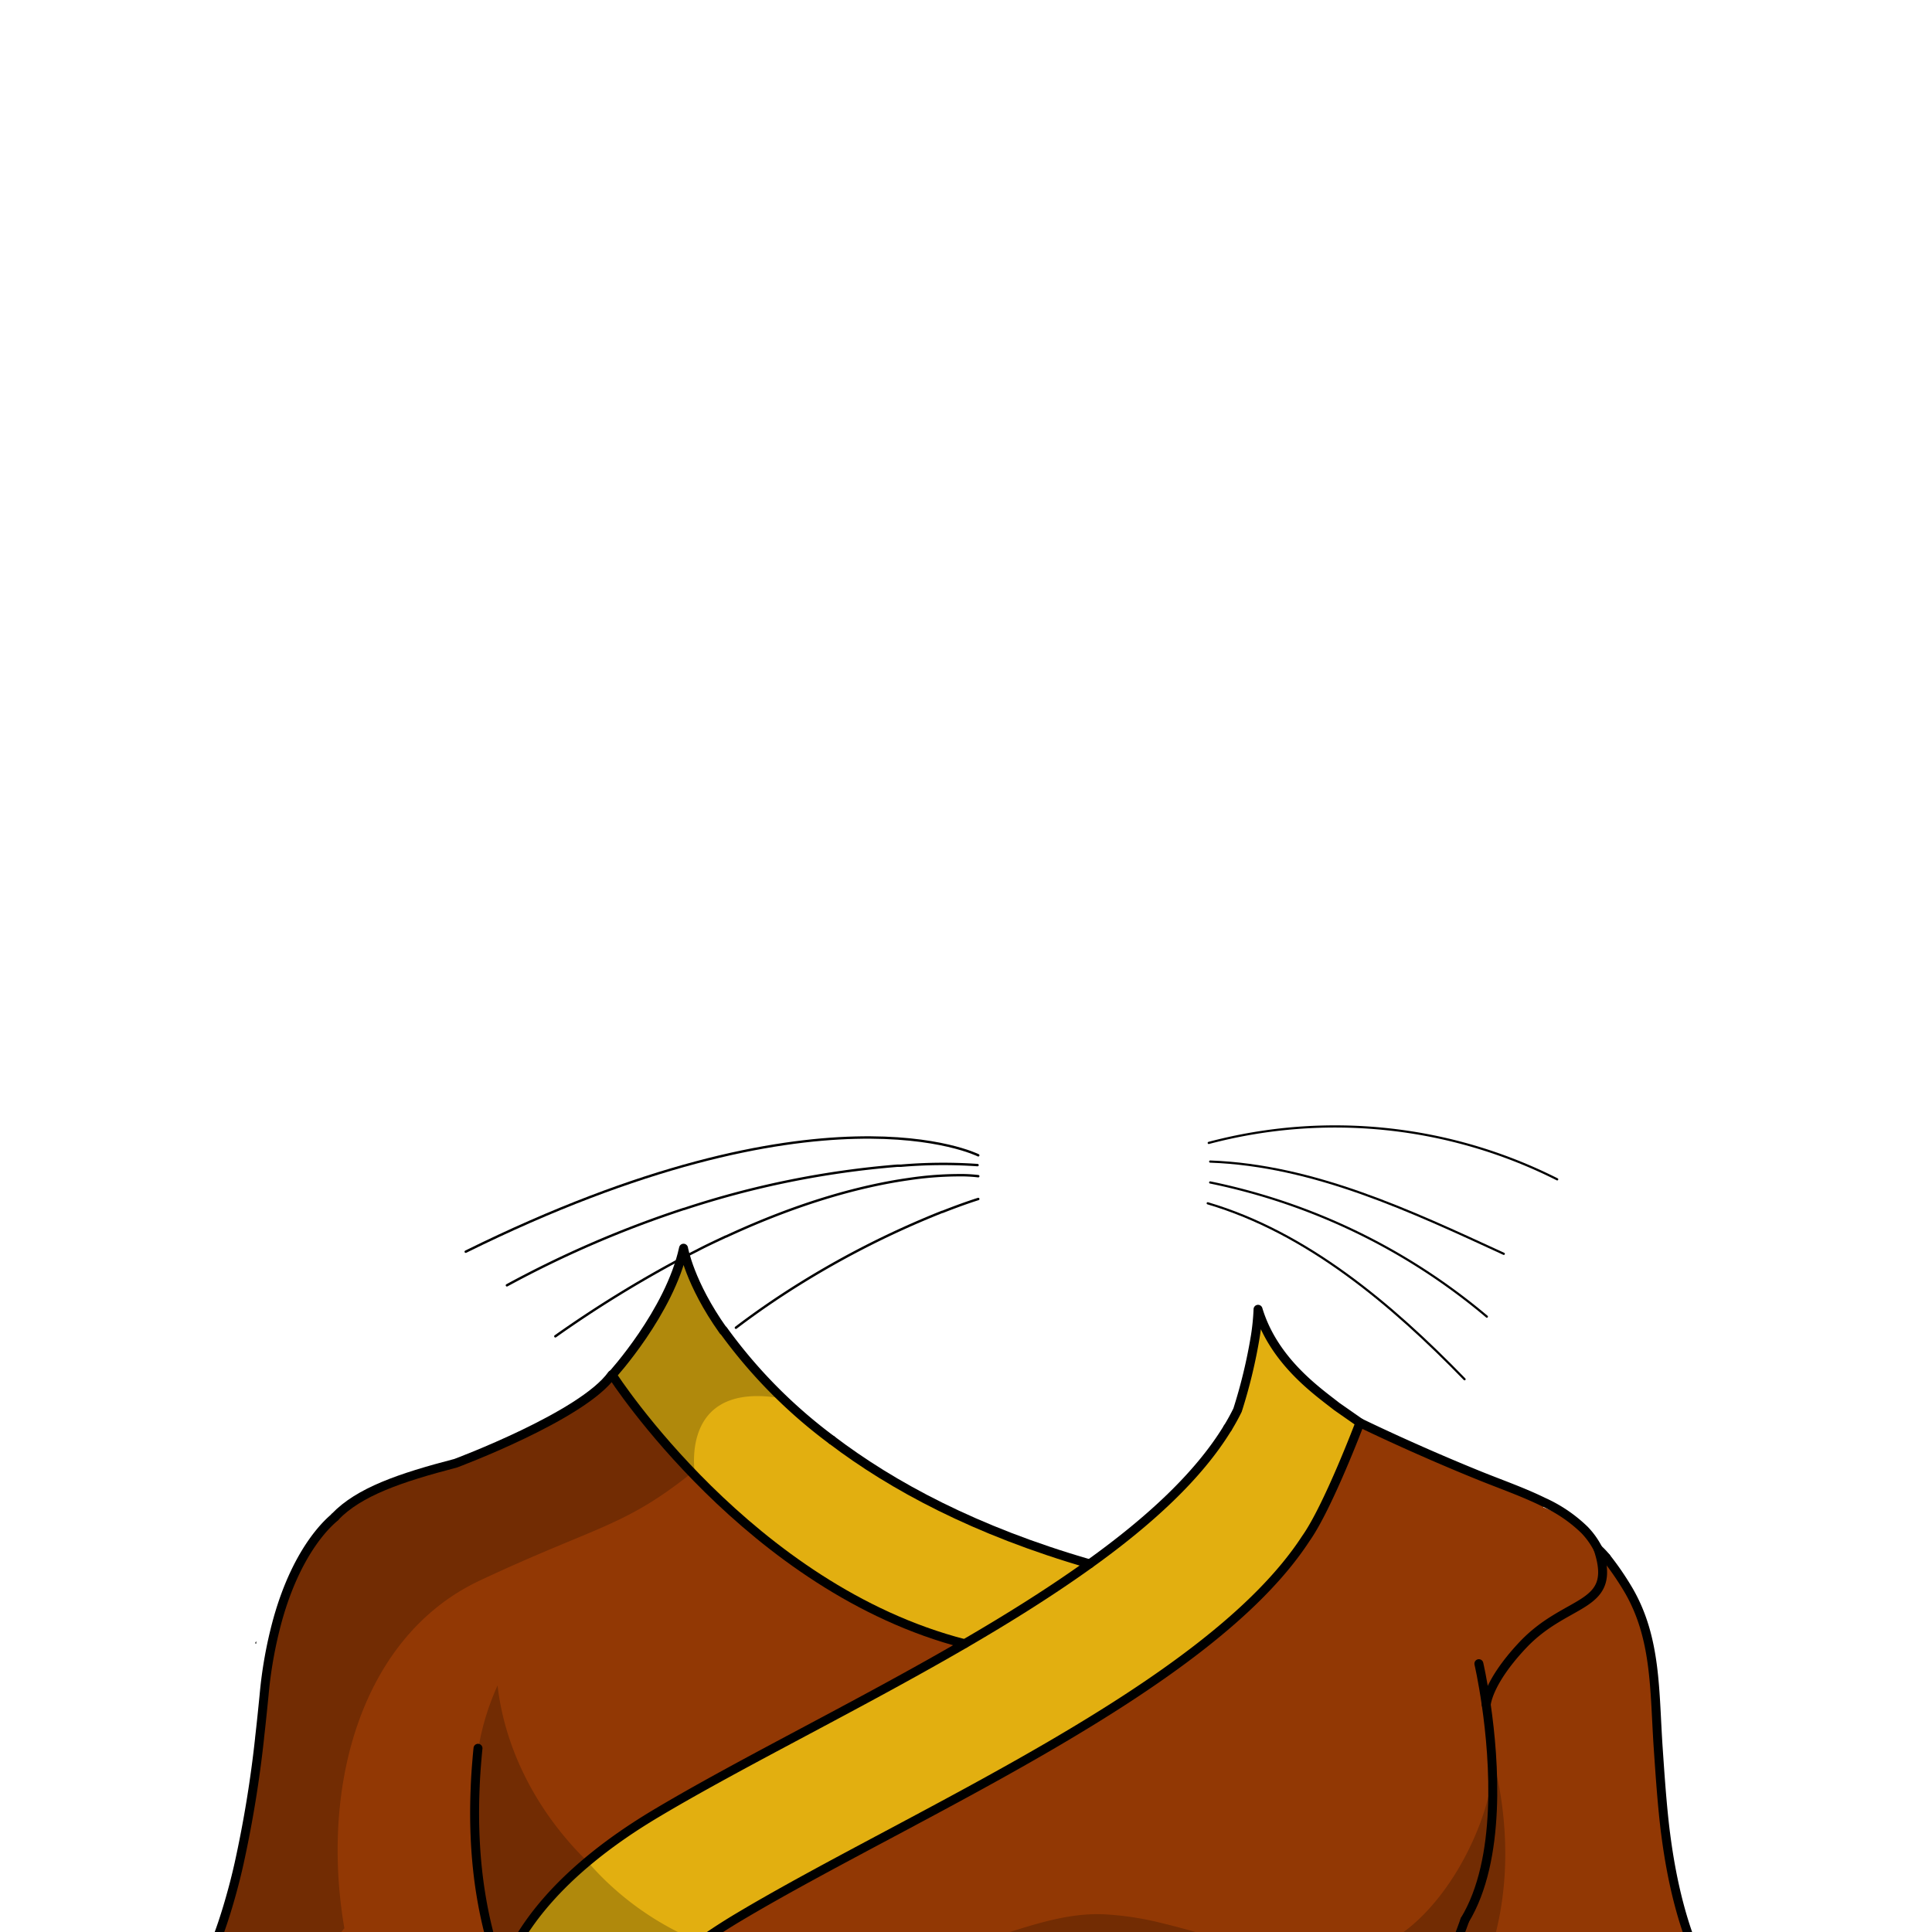 <svg xmlns="http://www.w3.org/2000/svg" viewBox="0 0 432 432">
  <defs>
    <style>.GUNDAN_CAT_OUTFIT_CAT_OUTFIT_19_cls-1{isolation:isolate;}.GUNDAN_CAT_OUTFIT_CAT_OUTFIT_19_cls-2{fill:#923804;}.GUNDAN_CAT_OUTFIT_CAT_OUTFIT_19_cls-3{opacity:0.22;mix-blend-mode:multiply;}.GUNDAN_CAT_OUTFIT_CAT_OUTFIT_19_cls-4{fill:#e2af10;}.GUNDAN_CAT_OUTFIT_CAT_OUTFIT_19_cls-5,.GUNDAN_CAT_OUTFIT_CAT_OUTFIT_19_cls-6,.GUNDAN_CAT_OUTFIT_CAT_OUTFIT_19_cls-7{fill:none;stroke:#000;stroke-linecap:round;stroke-linejoin:round;}.GUNDAN_CAT_OUTFIT_CAT_OUTFIT_19_cls-5{stroke-width:2px;}.GUNDAN_CAT_OUTFIT_CAT_OUTFIT_19_cls-6{stroke-width:0.54px;}.GUNDAN_CAT_OUTFIT_CAT_OUTFIT_19_cls-7{stroke-width:0.49px;}</style>
  </defs>
  <g class="GUNDAN_CAT_OUTFIT_CAT_OUTFIT_19_cls-1">
    <g id="Outfit">
      <path class="GUNDAN_CAT_OUTFIT_CAT_OUTFIT_19_cls-2" d="M396.35,522.58H216.42l-1.73-1H129.48s0-1.65,0-4.34c.05-7.19.2-21.83.52-32.37a25.23,25.23,0,0,0-.79-6.18q-.18-.77-.42-1.53v0c0-.06,0-.2-.05-.41a18.9,18.9,0,0,1,0-3.37l0-.4q0-.63.15-1.32a.34.34,0,0,0,0-.1c.07-.46.15-.95.25-1.46.05-.28.11-.56.18-.86s.12-.59.2-.89a.85.85,0,0,0,0-.17c0-.06,0-.13,0-.19l.09-.34a2.33,2.33,0,0,1,.07-.25c0-.2.11-.4.17-.6s.12-.41.19-.61a1.42,1.42,0,0,1,.07-.22c.06-.2.13-.39.19-.59s.11-.31.17-.47.17-.49.27-.73.15-.41.23-.62.15-.36.23-.55.19-.48.3-.72.23-.53.36-.79.15-.35.23-.52l.1-.2c.18-.38.37-.77.57-1.15l.17-.32.19-.37c0-.1.1-.2.16-.3l.06-.09c.13-.25.27-.51.43-.76s.29-.52.45-.78.31-.52.47-.78a1,1,0,0,0,.08-.14l.16-.26.1-.14.14-.22.62-1c.11-.16.23-.33.33-.49l.16-.23.49-.69c.18-.25.36-.51.55-.76l.14-.18v0l.58-.76.05-.05.41-.53c.09-.1.17-.21.26-.32s.25-.3.37-.46.17-.21.25-.31l.07-.08,0,0c.09-.13.2-.25.3-.37l.4-.46.41-.48.58-.66c.36-.39.72-.79,1.1-1.19.13-.14.26-.29.4-.43a.94.94,0,0,1,.1-.1l.63-.65.15-.15.74-.74.2-.2.7-.68.64-.61.34-.31.75-.69.25-.22.7-.63c1.25-1.1,2.57-2.21,4-3.33l.61-.47q1.92-1.5,4.05-3l.86-.6,1.33-.9.77-.52.78-.51.3-.2.05,0q2.17-1.41,4.54-2.82l3.24-1.9,2.08-1.2,2.25-1.28,2-1.11c5.32-3,11-6,16.84-9.17l6.68-3.56,4.94-2.64,4.14-2.21q4.2-2.25,8.43-4.55l3.08-1.68,3.23-1.79c8.41-4.66,16.76-9.47,24.69-14.44l3-1.87q4.4-2.82,8.57-5.7l2.33-1.63.42-.3c7.58-10.81,13.35-19.07,13.35-19.07a186.91,186.91,0,0,1,10.24-18.33c4.09-6.43,9.79-15.21,14.55-21.36.05-.07.1-.15.16-.22,2,1.55,3.63,2.77,4.65,3.58,0,0,11.64,5.72,26.84,11.87,4.67,1.88,9.63,3.62,14.07,5.8l.19,1.13a30.23,30.23,0,0,1,9.08,5.17h0A32.37,32.37,0,0,1,364,355.22c.06.16.13.31.19.47,3.95,9.73,5.16,19.32,6.57,35.33.21,2.38.4,5,.55,7.73.19,3.25.34,6.79.45,10.68l.66.66c3,23.39,9.91,34.61,15.65,42,5.94,7.7,6,13.32,3.19,14.64s-2,7.37-2,7.37,0,.19,0,.52c-.1,3.33-.47,21.7,3.32,30.12A42.61,42.61,0,0,1,396.35,522.58Z" />
      <path class="GUNDAN_CAT_OUTFIT_CAT_OUTFIT_19_cls-2" d="M143.28,522.58H27.55s-1.76-3.07,4.4-13.53,7.71-28.3,6.83-38.65c-.12-1.63-1.55-3.16-5-7s2.14-9.25,7-15.42S49.2,433,52.07,422.32c-.22-.3-.44-.59-.65-.89q.67-2.71,1.28-5.29l.76.53C58.9,420.45,67,426,76.05,432.28l9,6.22,25.25,17.38,8.1,5.57,11,7.54h0l11.84,8.13,2,44.42Z" />
      <path class="GUNDAN_CAT_OUTFIT_CAT_OUTFIT_19_cls-3" d="M345.43,503.78a18.56,18.56,0,0,0-5,3.8c-4.42,4.86-3.18,10.55-.86,15H304.1c.11-3.82.29-9.24.44-13.86v-.12c.16-4.86.28-8.83.25-9.15v0a55.71,55.71,0,0,1,.37-13.63c.39-2.66.92-5,1.4-7l-.21.07s-.35.21-1,.52c-3.6,1.7-16.41,6.56-32.84-.86-19.49-8.79-37.68-7.49-58.64,2.18-.95.44-1.91.84-2.86,1.21-20.14,7.84-41.05,1.43-41.05,1.43s-4.69,23.81-1.71,38.24c-3.53-.47-10.46,0-12.22,0H129.48s0-1.65,0-4.34c.05-7.19.2-21.83.52-32.37a25.23,25.23,0,0,0-.79-6.18q-.18-.77-.42-1.53v0c-.15-1-3-21.72,29.11-43.8a82.35,82.35,0,0,0,17,4.55c35.67,5.59,52.18-10.56,71.67-9.91a67.1,67.1,0,0,1,13.28,2c15.62,3.73,31.77,10.87,46.44,6,16.06-5.39,26.75-28.33,27.43-40,0,.11.06.23.1.34,0-1.81,0-2.82,0-2.82s5.9,18.83.45,39.37c-3.8,14.32-2,33.79,3,50.82q.7,2.42,1.51,4.76A96.44,96.44,0,0,0,345.43,503.78Z" />
      <path class="GUNDAN_CAT_OUTFIT_CAT_OUTFIT_19_cls-4" d="M243.63,349.68c-8.58,6.17-18.1,12.12-27.95,17.85-25.78-6.63-46.54-23.39-60.24-37.5A162,162,0,0,1,137,307.61l-.16-.11s12.87-14.1,16-28.4c0,0,1.34,7.83,8.87,18.41h0A106,106,0,0,0,175,312.71,125.9,125.9,0,0,0,186,322h0C199.47,332.24,218.09,342.3,243.63,349.68Z" />
      <path class="GUNDAN_CAT_OUTFIT_CAT_OUTFIT_19_cls-3" d="M175,312.71C151.42,308.53,155.44,330,155.44,330A162,162,0,0,1,137,307.61l-.16-.11s12.87-14.1,16-28.4c0,0,1.34,7.83,8.87,18.41h0A106,106,0,0,0,175,312.71Z" />
      <path class="GUNDAN_CAT_OUTFIT_CAT_OUTFIT_19_cls-2" d="M215.68,367.53c-20.23,11.75-41.86,22.58-59.62,32.54q-4.77,2.67-9.13,5.26l-1.14.69-1.12.69c-3.34,2.07-6.35,4.13-9.07,6.18l-.87.66c-1.18.9-2.3,1.81-3.37,2.7q-2.16,1.81-4,3.59l-.89.86c-.6.58-1.19,1.17-1.74,1.75l-.73.76-.6.66-.53.59c-.88,1-1.69,1.94-2.44,2.89-.28.34-.54.68-.8,1-.6.79-1.16,1.57-1.69,2.34-.21.3-.41.59-.6.89-.52.79-1,1.56-1.45,2.32-.21.35-.4.7-.59,1s-.38.68-.55,1c-.74,1.41-1.36,2.76-1.88,4-.1.24-.19.48-.28.72s-.23.6-.33.89a36.61,36.61,0,0,0-1.17,4,121.7,121.7,0,0,0,6.75,14.7l.61,1.11c3.94,7,8.45,13.5,10.82,17.21a25.23,25.23,0,0,1,.79,6.18s-5.93-3.58-14.65-9.37c-6.76-4.48-15.19-10.28-23.85-16.76h0c-2.43-1.82-4.89-3.69-7.33-5.61-5.06-4-10.06-8.12-14.7-12.3q-1.89-1.69-3.69-3.4a115.82,115.82,0,0,1-13.73-15.08c-.22-.3-.44-.59-.65-.89q.67-2.71,1.28-5.29c2.47-10.53,4.06-19.34,5.34-27.45a.19.19,0,0,0,0-.08c1.29-8.29,2.27-15.86,3.5-23.77.13-.84.28-1.66.45-2.48a0,0,0,0,1,0,0c3.15-15.65,12.53-26.92,29.15-31.73,11.2-3.24,31.72-10,45.86-23,0,0,2.06,3.19,5.94,8.15,2.93,3.72,6.88,8.44,11.77,13.54l.71.73C169.14,344.14,189.9,360.9,215.68,367.53Z" />
      <path class="GUNDAN_CAT_OUTFIT_CAT_OUTFIT_19_cls-3" d="M154.73,329.3c-15.21,12.18-21.33,11.87-47.38,24.08C80.93,365.76,71.51,399.12,77,431.16l-.91,1.12a96.65,96.65,0,0,0-6.56,8.52c-3.16,4.71-6.22,10.53-6.88,16.45-1.31,11.72-7.28,23.12-1.19,34.56-14.88,19,7.12,30.77,7.12,30.77h-41s-1.76-3.07,4.4-13.53,7.71-28.3,6.83-38.65c-.12-1.63-1.55-3.16-5-7s2.14-9.25,7-15.42S49.2,433,52.07,422.32c-.22-.3-.44-.59-.65-.89q.67-2.71,1.28-5.29c2.47-10.53,4.06-19.34,5.34-27.45a.19.19,0,0,0,0-.08c1.29-8.29,2.27-15.86,3.5-23.77.13-.84.28-1.66.45-2.48a0,0,0,0,1,0,0c3.15-15.65,12.53-26.92,29.15-31.73,11.2-3.24,31.72-10,45.86-23,0,0,2.06,3.19,5.94,8.15C145.89,319.48,149.84,324.2,154.73,329.3Z" />
      <path class="GUNDAN_CAT_OUTFIT_CAT_OUTFIT_19_cls-3" d="M131.36,416.25c-11.44,9.6-16.73,18.59-19.13,25.37-4-10.81-6.77-24.27-6-42.19a.49.49,0,0,0,0-.12,45.48,45.48,0,0,1,.4-6s0,0,0,0a56,56,0,0,1,4.63-16.43C112.89,391.12,120,405.15,131.36,416.25Z" />
      <path class="GUNDAN_CAT_OUTFIT_CAT_OUTFIT_19_cls-4" d="M304.11,318.15s-.1.25-.27.71a1.34,1.34,0,0,0-.07.18c-.21.53-.5,1.28-.86,2.18-.13.3-.26.63-.39,1-2.2,5.41-6.36,15.1-10.49,21.77l0,0c-6.75,10.39-17.74,20.24-30.84,29.56l-.42.3-2.33,1.63q-4.17,2.89-8.57,5.7l-3,1.87c-7.92,5-16.27,9.79-24.69,14.44L219,399.28,215.89,401q-4.23,2.31-8.43,4.55l-4.14,2.21-4.94,2.64-6.68,3.56c-5.86,3.14-11.52,6.19-16.84,9.17l-2,1.11-2.25,1.28-2.08,1.2-3.24,1.9q-2.37,1.41-4.54,2.82l-.05,0-.3.2-.78.51-.77.52-1.33.9-.86.6q-2.13,1.51-4.05,3l-.61.47c-1.42,1.12-2.74,2.23-4,3.33-.24.2-.47.41-.7.63l-.25.22-.75.69-.34.31c-.21.19-.41.38-.61.59l0,0c-.24.22-.47.45-.7.68l-.2.2-.74.74c-.05.05-.11.1-.15.15-.22.22-.43.43-.63.65a.94.94,0,0,0-.1.1,1.49,1.49,0,0,0-.12.14,2.51,2.51,0,0,0-.28.29c-.38.4-.74.8-1.1,1.19l-.23.27-.35.39-.41.48-.4.46c-.12.13-.23.27-.33.4l-.07.08c-.09.1-.17.21-.25.31s-.25.31-.37.46l-.26.32-.46.58-.58.76-.15.21c-.19.26-.38.51-.55.76l-.49.69-.16.23-.33.49-.62,1c-.09.12-.16.24-.24.36l-.16.26a1,1,0,0,1-.08.14c-.52.82-1,1.62-1.41,2.41-.06.1-.11.2-.16.3s-.25.46-.36.69c-.21.39-.4.77-.57,1.15l-.1.2c-.21.44-.41.88-.59,1.31q-.17.36-.3.72c-.08.19-.16.37-.23.55-.25.62-.47,1.23-.67,1.82-.1.28-.19.54-.26.81s-.13.41-.19.61-.12.41-.17.6a2.33,2.33,0,0,0-.07.25,2.46,2.46,0,0,0-.09.34,1.8,1.8,0,0,0,0,.19,1.36,1.36,0,0,0,0,.17,31,31,0,0,0-.63,3.21.38.38,0,0,0,0,.1,21.42,21.42,0,0,0-.18,5.09c0,.21,0,.35.05.41v0q.24.76.42,1.53c-2.49-3.91-7.36-10.89-11.43-18.32a121.7,121.7,0,0,1-6.75-14.7,36.61,36.61,0,0,1,1.17-4c.1-.29.21-.59.33-.89s.18-.48.28-.72c.52-1.28,1.14-2.63,1.88-4,.17-.34.36-.68.55-1s.38-.69.59-1c.44-.76.93-1.53,1.45-2.32.19-.29.39-.59.6-.89.53-.77,1.09-1.55,1.69-2.34.26-.34.52-.67.8-1,.75-1,1.56-1.92,2.44-2.89.17-.2.35-.4.53-.59l.6-.66.73-.76c.55-.58,1.14-1.17,1.74-1.75l.89-.86a93.09,93.09,0,0,1,7.4-6.29l.87-.66c2.72-2.05,5.73-4.11,9.07-6.18l1.12-.69,1.14-.69c19.11-11.38,44.9-23.95,68.75-37.8,9.85-5.73,19.37-11.68,27.95-17.85C257,340.11,268,330,274.51,319.3h0q1.22-2,2.2-4a116.06,116.06,0,0,0,4-16.66,51.28,51.28,0,0,0,.58-5.88c.11.37.23.73.36,1.09,3.06,8.4,11.85,16,17.78,20.69C301.43,316.12,303.09,317.34,304.11,318.15Z" />
      <path class="GUNDAN_CAT_OUTFIT_CAT_OUTFIT_19_cls-3" d="M128.81,477.1v0q.24.76.42,1.53c-2.49-3.91-7.36-10.89-11.43-18.32a121.7,121.7,0,0,1-6.75-14.7,36.61,36.61,0,0,1,1.17-4c2.4-6.78,7.69-15.77,19.13-25.37a66.08,66.08,0,0,0,25.17,18C125.91,456,128.66,476.15,128.81,477.1Z" />
      <path d="M57.31,367c0,.44,0,.67-.16.52S57.12,367.21,57.31,367Z" />
      <path class="GUNDAN_CAT_OUTFIT_CAT_OUTFIT_19_cls-5" d="M106.88,390.92c-.08.81-.16,1.61-.22,2.4,0,0,0,0,0,0q-.27,3.06-.4,6a.49.49,0,0,1,0,.12c-.79,17.92,2,31.38,6,42.19" />
      <path class="GUNDAN_CAT_OUTFIT_CAT_OUTFIT_19_cls-5" d="M274.52,319.3q1.22-2,2.2-4a116.06,116.06,0,0,0,4-16.66,51.28,51.28,0,0,0,.58-5.88c3.51,11.64,13.36,18.39,17.59,21.73l5.2,3.63S296.94,337.05,292,344c-21.83,33.59-88,61.54-126.69,84.59-39.9,23.75-36.66,47.49-36.5,48.52v0" />
      <path class="GUNDAN_CAT_OUTFIT_CAT_OUTFIT_19_cls-5" d="M111.06,445.64a36.61,36.61,0,0,1,1.17-4c3.3-9.32,12-22.8,34.7-36.29,19.11-11.38,44.9-23.95,68.75-37.8,9.85-5.73,19.37-11.68,27.95-17.85C257,340.11,268,330,274.51,319.3" />
      <path class="GUNDAN_CAT_OUTFIT_CAT_OUTFIT_19_cls-5" d="M161.71,297.51c-7.53-10.58-8.87-18.41-8.87-18.41-3.11,14.3-16,28.4-16,28.4l.16.11s30.6,47.57,78.66,59.92" />
      <path class="GUNDAN_CAT_OUTFIT_CAT_OUTFIT_19_cls-5" d="M186,322a113,113,0,0,1-24.24-24.53" />
      <path class="GUNDAN_CAT_OUTFIT_CAT_OUTFIT_19_cls-5" d="M243.64,349.68h0C218.09,342.3,199.47,332.24,186,322" />
      <path class="GUNDAN_CAT_OUTFIT_CAT_OUTFIT_19_cls-5" d="M74.9,339.18c5.37-5.61,14.55-8.76,27-12,0,0,28.35-10.56,34.92-19.79" />
      <path class="GUNDAN_CAT_OUTFIT_CAT_OUTFIT_19_cls-5" d="M359.15,348.27a16.94,16.94,0,0,0-1.81-1.91" />
      <path class="GUNDAN_CAT_OUTFIT_CAT_OUTFIT_19_cls-5" d="M330.68,372s.84,3.61,1.65,9.19c1.8,12.41,3.43,34.56-4.78,48.12" />
      <path class="GUNDAN_CAT_OUTFIT_CAT_OUTFIT_19_cls-5" d="M305.45,475c.68-9.12,13.27-20.56,22.1-45.69" />
      <path class="GUNDAN_CAT_OUTFIT_CAT_OUTFIT_19_cls-5" d="M65.23,438c-5,7.1-7.19,18.16-9.66,29.89-1.39,6.59-3.1,11-5.08,13.63-1.53,2-3.23,3-5.08,3-4.21,0-6.52-12.46-6.63-14.09s-1.55-3.16-5-7,2.14-9.25,7-15.42S49.2,433,52.07,422.32q.74-2.74,1.39-5.65a260.45,260.45,0,0,0,4.58-28,.19.19,0,0,0,0-.08c.36-3.08.68-6.24,1-9.46a96.39,96.39,0,0,1,3-16.79,0,0,0,0,1,0,0c4.65-16.8,12.31-22.6,12.86-23.12l0,0" />
      <path class="GUNDAN_CAT_OUTFIT_CAT_OUTFIT_19_cls-5" d="M359.15,348.27a64.63,64.63,0,0,1,5.07,7.42c6.22,10.78,5.69,22.5,6.57,35.33.17,2.46.34,5,.55,7.73s.46,5.63.79,8.68c.1.9.2,1.79.32,2.66,3,23.39,9.91,34.61,15.65,42,5.94,7.7,6,13.32,3.19,14.64s-2,7.37-2,7.37,0,.19,0,.52c-.09,1.57-.57,6.32-3.06,8.51-3,2.65-7.6-1-7.6-1" />
      <path class="GUNDAN_CAT_OUTFIT_CAT_OUTFIT_19_cls-5" d="M332.33,381.22s.21-4.91,8.1-13.31c10-10.68,21.41-8.08,16.91-21.55a17.7,17.7,0,0,0-3-4.23h0a32.11,32.11,0,0,0-9.27-6.3c-4.44-2.18-9.4-3.92-14.07-5.8-15.2-6.15-26.84-11.87-26.84-11.87" />
      <path class="GUNDAN_CAT_OUTFIT_CAT_OUTFIT_19_cls-6" d="M218.74,258.33s-35.14-17.71-114.6,21.55" />
      <path class="GUNDAN_CAT_OUTFIT_CAT_OUTFIT_19_cls-6" d="M218.74,263a33.32,33.32,0,0,0-4.51-.22,77.19,77.19,0,0,0-11,.86l-.7.1h0c-9.58,1.43-23.19,4.86-40.17,12.75h0l-.07,0c-2.12,1-4.29,2-6.51,3.17q-1.59.8-3.21,1.65h0l-.2.1h0a261.38,261.38,0,0,0-28.19,17.39" />
      <path class="GUNDAN_CAT_OUTFIT_CAT_OUTFIT_19_cls-6" d="M218.74,268.1s-3,.91-8,2.88h0l-.08,0h0a201.1,201.1,0,0,0-35,18.09l-.25.16-.1.07c-3.26,2.12-6.57,4.43-9.89,6.92l-.87.66" />
      <path class="GUNDAN_CAT_OUTFIT_CAT_OUTFIT_19_cls-6" d="M113.35,287.4a237.88,237.88,0,0,1,39.54-17.07h0l.07,0a204.3,204.3,0,0,1,47.65-9.67l.6,0h.21a111.78,111.78,0,0,1,17.16-.14" />
      <path class="GUNDAN_CAT_OUTFIT_CAT_OUTFIT_19_cls-7" d="M270.28,255.56a110.2,110.2,0,0,1,77.91,8.14" />
      <path class="GUNDAN_CAT_OUTFIT_CAT_OUTFIT_19_cls-7" d="M270.6,259.73c23.22.84,44.91,11.08,65.65,20.63" />
      <path class="GUNDAN_CAT_OUTFIT_CAT_OUTFIT_19_cls-7" d="M270.05,269.06c22.1,6.52,41.1,22.52,57.43,39.34" />
      <path class="GUNDAN_CAT_OUTFIT_CAT_OUTFIT_19_cls-7" d="M270.6,264.4a139.45,139.45,0,0,1,61.86,30" />
    </g>
  </g>
</svg>